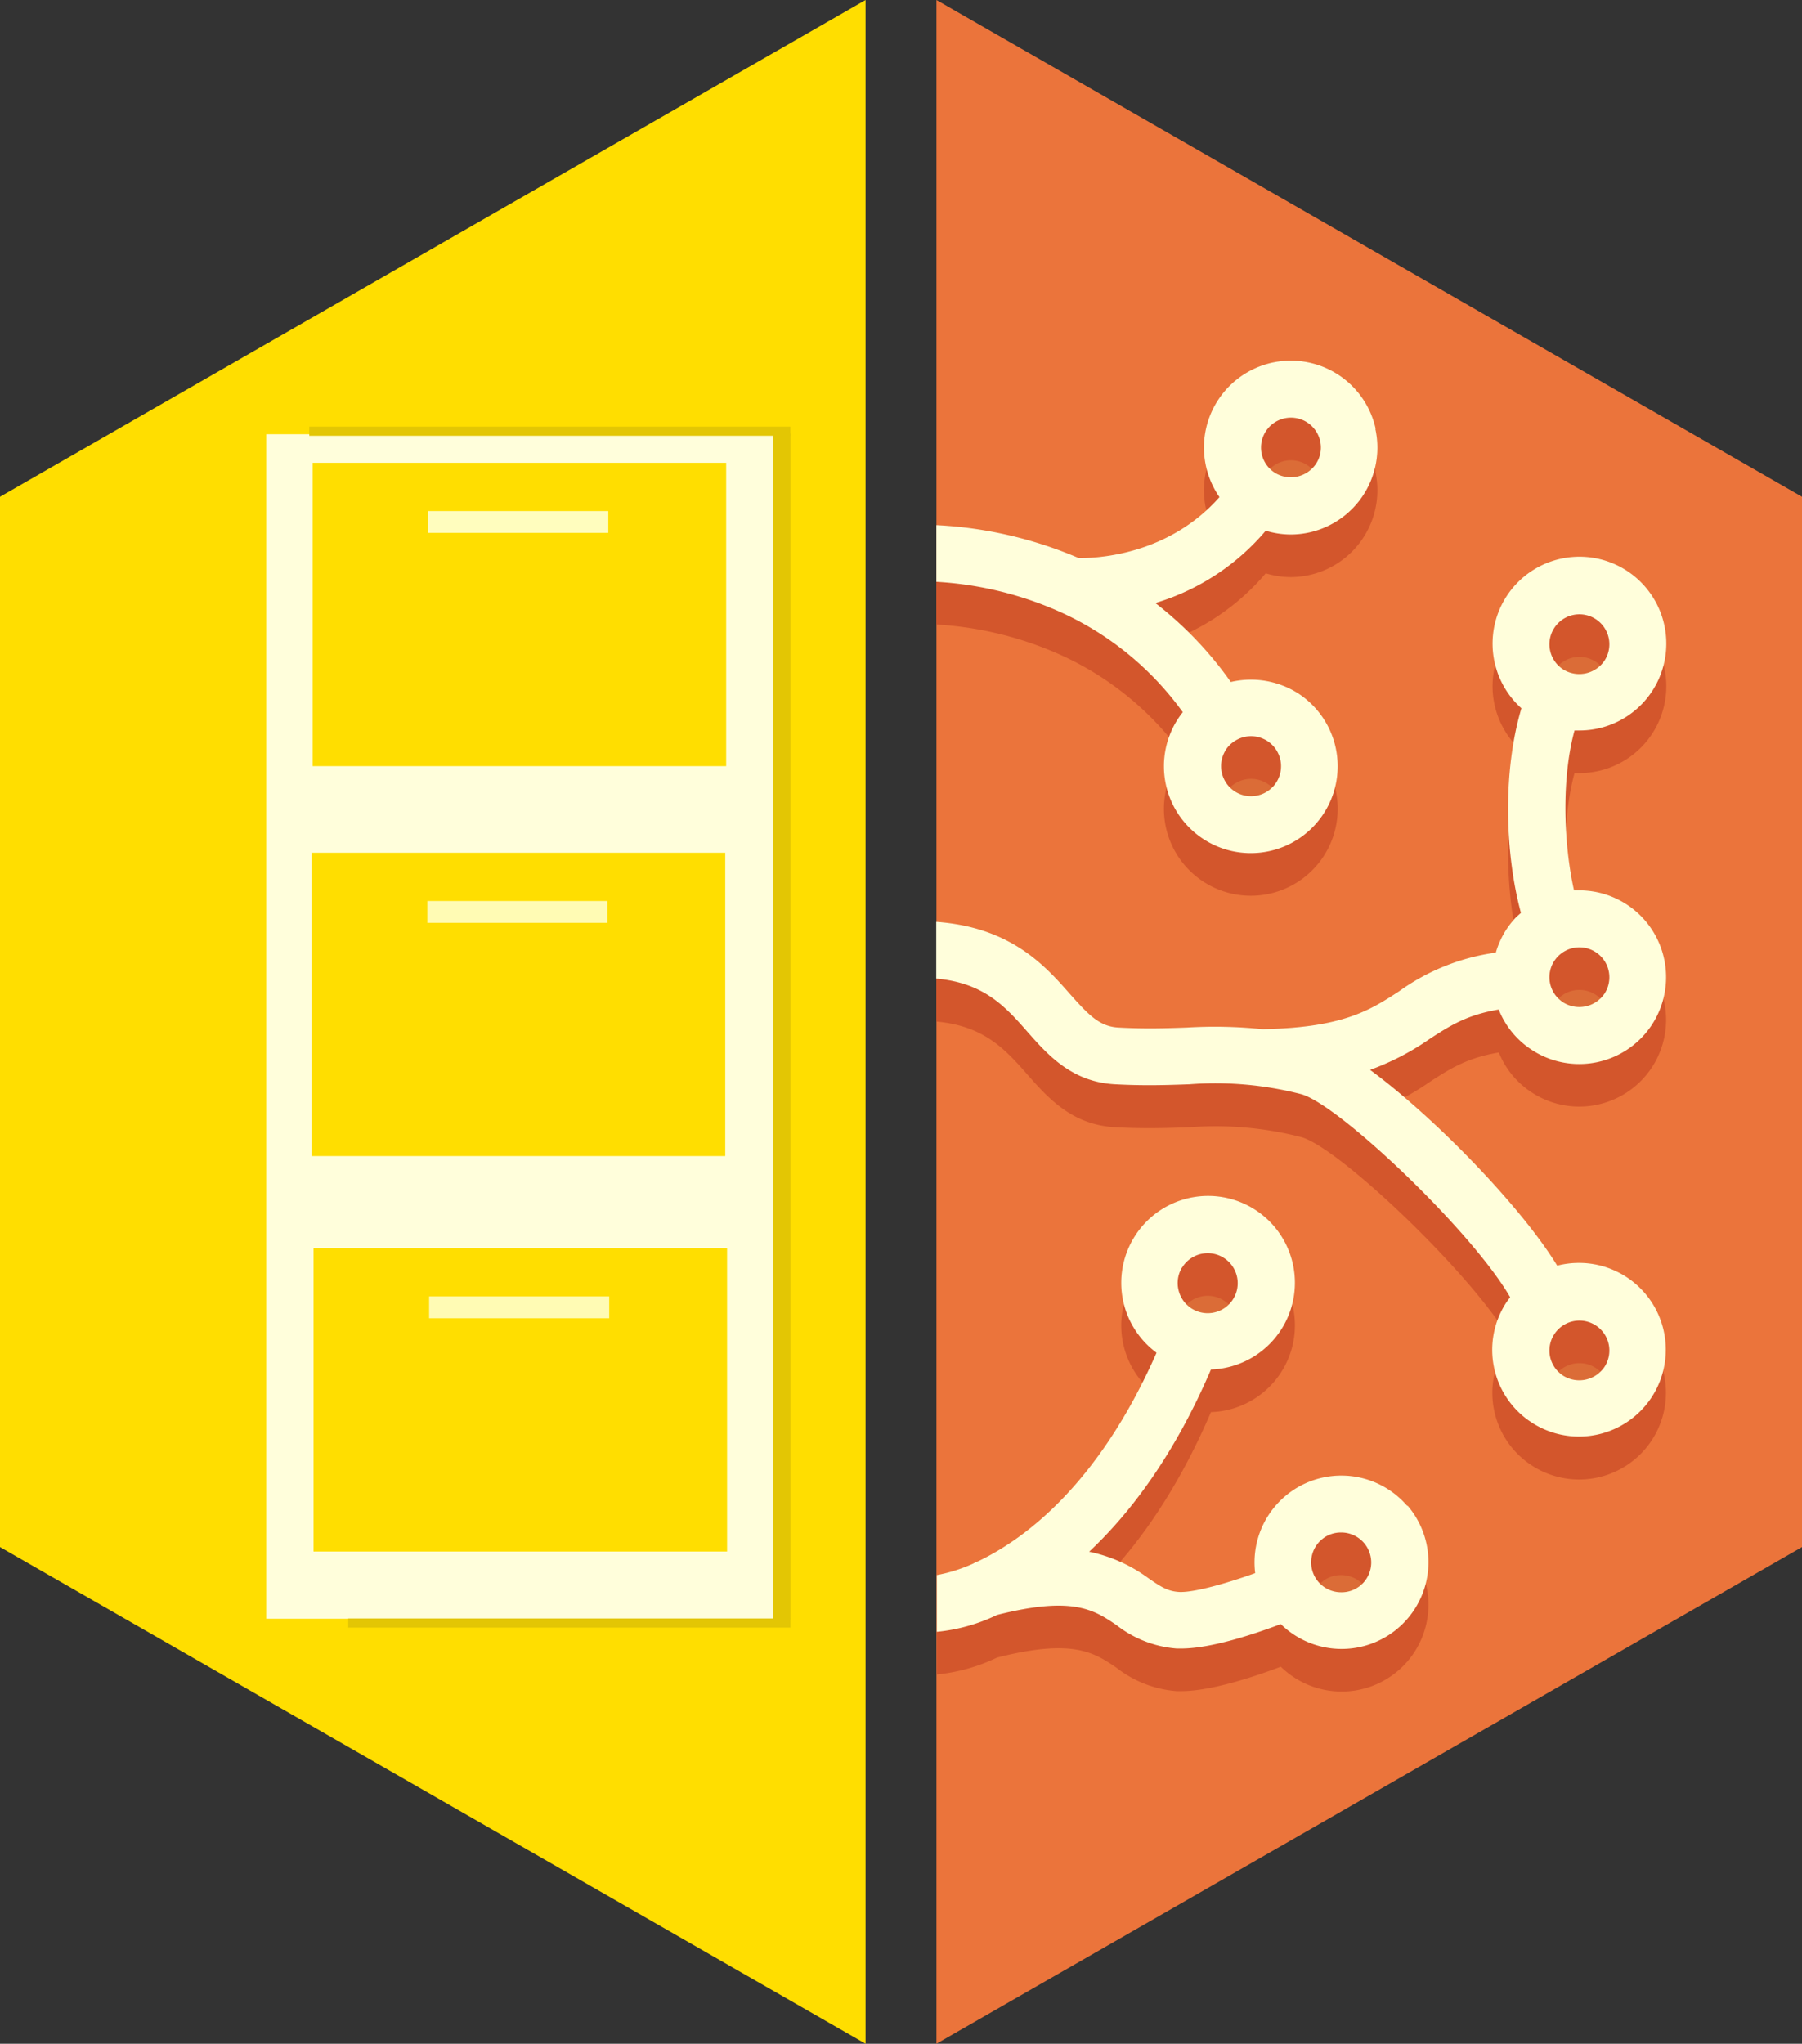 <svg xmlns="http://www.w3.org/2000/svg" viewBox="0 0 255.95 290.21"><rect x="0" y="0" width="255.95" height="290.21" fill="#333333" stroke="none"/><defs><style>.cls-1{fill:#eb743b;}.cls-2{opacity:0.07;}.cls-3{fill:#d3562c;}.cls-4{fill:#fffedb;}.cls-5{fill:#ffde00;}.cls-6{fill:#fffdbe;}.cls-7{fill:#fffdbf;fill-opacity:0.94;}.cls-8{fill:#e3c604;}</style></defs><title>OfficeBrainz</title><g id="Layer_2" data-name="Layer 2"><g id="Layer_1-2" data-name="Layer 1"><g id="g3429"><g id="g3388"><polygon id="polygon3512" class="cls-1" points="133.01 0 133.01 290.21 255.95 219.68 255.95 70.54 133.01 0"/><g id="g3518" class="cls-2"><path id="path3520" d="M167.88,184.88a4.26,4.26,0,1,1-.47,3.23A4.24,4.24,0,0,1,167.88,184.88Zm25.4,45.07a4.2,4.2,0,0,1-2.77,1,4.25,4.25,0,0,1-2.78-7.49,4.19,4.19,0,0,1,2.77-1,4.26,4.26,0,0,1,2.78,7.49Z"/><path id="path3522" d="M151.16,91.92l.43.09Z"/><path id="path3524" d="M174.09,111.36a4.18,4.18,0,0,1,1.36-1.33,4.26,4.26,0,1,1,2.23,7.88,4.24,4.24,0,0,1-2.27-.66A4.29,4.29,0,0,1,174.09,111.36Zm12.86-40.68A4.32,4.32,0,0,1,181.08,72l-.19-.13a4.25,4.25,0,1,1,6.62-4.38A4.18,4.18,0,0,1,186.94,70.68Z"/><path id="path3526" d="M220.74,94.05a4.25,4.25,0,1,1,7.19,4.55,4.32,4.32,0,0,1-5.87,1.32l-.19-.13A4.24,4.24,0,0,1,220.74,94.05Zm0,47.29a4.25,4.25,0,1,1,7.19,4.55,4.32,4.32,0,0,1-5.87,1.31l-.19-.13A4.24,4.24,0,0,1,220.74,141.34Zm0,53a4.25,4.25,0,1,1,7.19,4.55,4.32,4.32,0,0,1-5.87,1.32l-.19-.13A4.24,4.24,0,0,1,220.74,194.35Z"/><path id="path3528" d="M199.88,213.84a12.33,12.33,0,0,0-21.6,9.54c-3.93,1.41-8.58,2.75-10.74,2.68-1.65-.09-2.62-.7-4.48-2a21.59,21.59,0,0,0-8.36-3.72c5.92-5.56,12.11-13.77,17.3-25.87a12.33,12.33,0,1,0-11-18.63,12.34,12.34,0,0,0,3.27,16.25c-8.17,18.58-18.58,26.36-25.32,29.6a4,4,0,0,0-.73.34,22.79,22.79,0,0,1-5.16,1.63v8.06a25.36,25.36,0,0,0,8.56-2.4c10.78-2.73,13.78-.71,16.94,1.43a15.87,15.87,0,0,0,8.59,3.34l.62,0c4.25,0,10.42-2.06,14.15-3.47a12.36,12.36,0,0,0,8.64,3.53h0a12.33,12.33,0,0,0,9.36-20.36Zm-32-33.81a4.26,4.26,0,1,1-.47,3.23A4.24,4.24,0,0,1,167.88,180Zm25.4,45.07a4.2,4.2,0,0,1-2.77,1,4.25,4.25,0,0,1-2.78-7.49,4.19,4.19,0,0,1,2.77-1,4.26,4.26,0,0,1,2.78,7.49Z"/><path id="path3530" d="M151.16,87.07l.43.09Z"/><path id="path3532" d="M195.39,60.87a12.34,12.34,0,1,0-22.18,9.72c-7.35,8.31-17.55,8.69-20,8.65A58.75,58.75,0,0,0,133,74.57v8.05a50,50,0,0,1,17.63,4.3h0A43.51,43.51,0,0,1,168,101.13a12.72,12.72,0,0,0-.77,1.08,12.34,12.34,0,1,0,17-3.85,12.54,12.54,0,0,0-9.41-1.52A52.36,52.36,0,0,0,164.1,85.63a32.94,32.94,0,0,0,15.68-10.27,12.38,12.38,0,0,0,3.57.54,12.34,12.34,0,0,0,12-15Zm-21.3,45.64a4.18,4.18,0,0,1,1.36-1.33,4.26,4.26,0,1,1,2.23,7.88,4.24,4.24,0,0,1-2.27-.66A4.29,4.29,0,0,1,174.09,106.52Zm12.86-40.69a4.32,4.32,0,0,1-5.87,1.32l-.19-.13a4.25,4.25,0,1,1,6.62-4.38A4.18,4.18,0,0,1,186.94,65.83Z"/><path id="path3534" d="M212.92,143.47a12.17,12.17,0,0,0,4.25,5.34l.57.38a12.33,12.33,0,1,0,6.59-22.76c-.25,0-.5,0-.76,0-1.43-6.36-1.85-15.66.07-22.7.23,0,.45,0,.68,0a12.34,12.34,0,1,0-8.36-3.28l.14.12c-2.72,9.11-2.31,20.81-.07,29.06-.29.27-.59.51-.86.8a12.56,12.56,0,0,0-1.28,1.66,12.43,12.43,0,0,0-1.43,3.18,30.65,30.65,0,0,0-13.75,5.5c-4.1,2.67-8,5.18-19.42,5.37a65.81,65.81,0,0,0-10.66-.23c-2.88.1-5.86.21-9.77,0-2.69-.14-4.24-1.78-7-4.89-3.63-4.14-8.5-9.37-18.88-10.12v8.06c6.64.6,9.67,3.81,12.81,7.39,3,3.41,6.4,7.29,12.61,7.62,4.27.23,7.58.1,10.5,0a48.78,48.78,0,0,1,15.83,1.38c5.25,1.3,24.38,19.49,29.77,28.86-.22.29-.44.57-.63.87a12.3,12.3,0,0,0,3.26,16.63l.57.38a12.33,12.33,0,1,0,6.59-22.76,12.45,12.45,0,0,0-3.11.39c-5.16-8.44-17.44-21.07-26.58-27.8a36.73,36.73,0,0,0,8.49-4.41c2.88-1.87,5.27-3.4,9.79-4.16Zm7.82-54.26a4.25,4.25,0,1,1,7.19,4.55,4.32,4.32,0,0,1-5.87,1.32l-.19-.13A4.24,4.24,0,0,1,220.74,89.21Zm0,47.29a4.25,4.25,0,1,1,7.19,4.55,4.32,4.32,0,0,1-5.87,1.31l-.19-.13A4.24,4.24,0,0,1,220.74,136.49Zm0,53a4.25,4.25,0,1,1,7.19,4.55,4.32,4.32,0,0,1-5.87,1.32l-.19-.13A4.24,4.24,0,0,1,220.74,189.5Z"/></g><g id="g3538"><path id="path3540" class="cls-3" d="M199.88,219.89a12.33,12.33,0,0,0-21.6,9.54c-3.93,1.41-8.58,2.75-10.74,2.68-1.65-.09-2.62-.7-4.48-2a21.59,21.59,0,0,0-8.36-3.72c5.92-5.56,12.11-13.77,17.3-25.87a12.33,12.33,0,1,0-11-18.63,12.34,12.34,0,0,0,3.27,16.25c-8.17,18.58-18.58,26.36-25.32,29.6a4,4,0,0,0-.73.34,22.79,22.79,0,0,1-5.16,1.63v8.06a25.36,25.36,0,0,0,8.56-2.4c10.78-2.73,13.78-.71,16.94,1.43a15.87,15.87,0,0,0,8.59,3.34l.62,0c4.25,0,10.42-2.06,14.15-3.47a12.36,12.36,0,0,0,8.64,3.53h0a12.33,12.33,0,0,0,9.36-20.36Zm-32-33.81a4.26,4.26,0,1,1-.47,3.23A4.24,4.24,0,0,1,167.88,186.08Zm25.4,45.07a4.2,4.2,0,0,1-2.77,1,4.25,4.25,0,0,1-2.78-7.49,4.19,4.19,0,0,1,2.77-1,4.26,4.26,0,0,1,2.78,7.49Z"/><path id="path3542" d="M151.16,91.92l.43.09Z"/><path id="path3544" class="cls-3" d="M195.39,66.93a12.34,12.34,0,1,0-22.18,9.72c-7.35,8.31-17.55,8.69-20,8.65A58.75,58.75,0,0,0,133,80.63v8.05A50,50,0,0,1,150.65,93h0A43.51,43.51,0,0,1,168,107.18a12.72,12.72,0,0,0-.77,1.08,12.34,12.34,0,1,0,17-3.85,12.54,12.54,0,0,0-9.41-1.52A52.36,52.36,0,0,0,164.1,91.68a32.94,32.94,0,0,0,15.68-10.27,12.38,12.38,0,0,0,3.57.54,12.34,12.34,0,0,0,12-15Zm-21.3,45.64a4.18,4.18,0,0,1,1.36-1.33,4.26,4.26,0,1,1,2.23,7.88,4.24,4.24,0,0,1-2.27-.66A4.29,4.29,0,0,1,174.09,112.57Zm12.86-40.69a4.32,4.32,0,0,1-5.87,1.32l-.19-.13a4.25,4.25,0,1,1,6.62-4.38A4.18,4.18,0,0,1,186.94,71.88Z"/><path id="path3546" class="cls-3" d="M212.92,149.52a12.17,12.17,0,0,0,4.25,5.34l.57.38a12.33,12.33,0,1,0,6.59-22.76c-.25,0-.5,0-.76,0-1.43-6.36-1.85-15.66.07-22.7.23,0,.45,0,.68,0a12.34,12.34,0,1,0-8.36-3.28l.14.12c-2.72,9.11-2.31,20.81-.07,29.06-.29.27-.59.51-.86.8a12.56,12.56,0,0,0-1.28,1.66,12.43,12.43,0,0,0-1.43,3.18,30.65,30.65,0,0,0-13.75,5.5c-4.1,2.67-8,5.18-19.42,5.37a65.81,65.81,0,0,0-10.66-.23c-2.88.1-5.86.21-9.77,0-2.69-.14-4.24-1.78-7-4.89C148.26,143,143.39,137.8,133,137v8.06c6.64.6,9.67,3.81,12.81,7.39,3,3.41,6.4,7.29,12.61,7.62,4.27.23,7.58.1,10.5,0a48.78,48.78,0,0,1,15.83,1.38c5.25,1.3,24.38,19.49,29.77,28.86-.22.29-.44.57-.63.87a12.3,12.3,0,0,0,3.26,16.63l.57.38a12.33,12.33,0,1,0,6.59-22.76,12.45,12.45,0,0,0-3.11.39c-5.16-8.44-17.44-21.07-26.58-27.8a36.73,36.73,0,0,0,8.49-4.41c2.88-1.87,5.27-3.4,9.79-4.16Zm7.82-54.26a4.25,4.25,0,1,1,7.19,4.55,4.32,4.32,0,0,1-5.87,1.32l-.19-.13A4.24,4.24,0,0,1,220.74,95.25Zm0,47.29a4.25,4.25,0,1,1,7.19,4.55,4.32,4.32,0,0,1-5.87,1.31l-.19-.13A4.24,4.24,0,0,1,220.74,142.54Zm0,53a4.25,4.25,0,1,1,7.19,4.55,4.32,4.32,0,0,1-5.87,1.32l-.19-.13A4.24,4.24,0,0,1,220.74,195.55Z"/></g><path id="path3550" class="cls-4" d="M199.88,213.84a12.33,12.33,0,0,0-21.6,9.54c-3.93,1.41-8.58,2.75-10.74,2.68-1.65-.09-2.62-.7-4.48-2a21.59,21.59,0,0,0-8.36-3.72c5.92-5.56,12.11-13.77,17.3-25.87a12.33,12.33,0,1,0-11-18.63,12.34,12.34,0,0,0,3.27,16.25c-8.17,18.58-18.58,26.36-25.32,29.6a4,4,0,0,0-.73.34,22.79,22.79,0,0,1-5.16,1.63v8.06a25.36,25.36,0,0,0,8.56-2.4c10.78-2.73,13.78-.71,16.94,1.43a15.87,15.87,0,0,0,8.59,3.34l.62,0c4.25,0,10.42-2.06,14.15-3.47a12.36,12.36,0,0,0,8.64,3.53h0a12.33,12.33,0,0,0,9.36-20.36Zm-32-33.81a4.26,4.26,0,1,1-.47,3.23A4.24,4.24,0,0,1,167.88,180Zm25.4,45.07a4.2,4.2,0,0,1-2.77,1,4.25,4.25,0,0,1-2.78-7.49,4.19,4.19,0,0,1,2.77-1,4.26,4.26,0,0,1,2.78,7.49Z"/><path id="path3552" class="cls-4" d="M151.16,87.07l.43.09Z"/><path id="path3554" class="cls-4" d="M195.39,60.87a12.34,12.34,0,1,0-22.18,9.72c-7.35,8.31-17.55,8.69-20,8.65A58.75,58.75,0,0,0,133,74.57v8.05a50,50,0,0,1,17.63,4.3h0A43.51,43.51,0,0,1,168,101.13a12.72,12.72,0,0,0-.77,1.08,12.34,12.34,0,1,0,17-3.85,12.54,12.54,0,0,0-9.41-1.52A52.36,52.36,0,0,0,164.1,85.63a32.94,32.94,0,0,0,15.68-10.27,12.38,12.38,0,0,0,3.57.54,12.34,12.34,0,0,0,12-15Zm-21.3,45.64a4.18,4.18,0,0,1,1.36-1.33,4.26,4.26,0,1,1,2.23,7.88,4.24,4.24,0,0,1-2.27-.66A4.29,4.29,0,0,1,174.09,106.52Zm12.86-40.69a4.32,4.32,0,0,1-5.87,1.32l-.19-.13a4.25,4.25,0,1,1,6.62-4.38A4.18,4.18,0,0,1,186.94,65.83Z"/><path id="path3556" class="cls-4" d="M212.92,143.47a12.17,12.17,0,0,0,4.25,5.34l.57.38a12.33,12.33,0,1,0,6.59-22.76c-.25,0-.5,0-.76,0-1.43-6.36-1.85-15.66.07-22.7.23,0,.45,0,.68,0a12.34,12.34,0,1,0-8.36-3.28l.14.12c-2.72,9.11-2.31,20.81-.07,29.06-.29.27-.59.51-.86.8a12.56,12.56,0,0,0-1.28,1.66,12.43,12.43,0,0,0-1.43,3.18,30.65,30.65,0,0,0-13.75,5.5c-4.1,2.67-8,5.18-19.42,5.37a65.81,65.81,0,0,0-10.66-.23c-2.88.1-5.86.21-9.77,0-2.69-.14-4.24-1.78-7-4.89-3.63-4.14-8.5-9.37-18.88-10.12v8.06c6.64.6,9.67,3.81,12.81,7.39,3,3.41,6.4,7.29,12.61,7.62,4.27.23,7.58.1,10.5,0a48.78,48.78,0,0,1,15.83,1.38c5.25,1.3,24.38,19.49,29.77,28.86-.22.29-.44.57-.63.87a12.3,12.3,0,0,0,3.26,16.63l.57.38a12.33,12.33,0,1,0,6.59-22.76,12.45,12.45,0,0,0-3.11.39c-5.16-8.44-17.44-21.07-26.58-27.8a36.73,36.73,0,0,0,8.49-4.41c2.88-1.87,5.27-3.4,9.79-4.16Zm7.82-54.26a4.25,4.25,0,1,1,7.19,4.55,4.32,4.32,0,0,1-5.87,1.32l-.19-.13A4.24,4.24,0,0,1,220.74,89.21Zm0,47.29a4.25,4.25,0,1,1,7.19,4.55,4.32,4.32,0,0,1-5.87,1.31l-.19-.13A4.24,4.24,0,0,1,220.74,136.49Zm0,53a4.25,4.25,0,1,1,7.19,4.55,4.32,4.32,0,0,1-5.87,1.32l-.19-.13A4.24,4.24,0,0,1,220.74,189.5Z"/></g><g id="g3374"><polygon id="polygon3514" class="cls-5" points="122.94 0 0 70.54 0 219.68 122.94 290.21 122.94 0"/><g id="layer1-1"><rect id="rect5065" class="cls-4" x="37.82" y="61.66" width="72.26" height="168.2"/><rect id="rect5071" class="cls-5" x="44.4" y="65.72" width="58.74" height="43.07"/><rect id="rect5073" class="cls-6" x="60.82" y="72.57" width="25.58" height="3.1"/><rect id="rect5085" class="cls-5" x="44.27" y="121.09" width="58.74" height="43.07"/><rect id="rect5087" class="cls-7" x="60.69" y="127.94" width="25.58" height="3.1"/><rect id="rect5091" class="cls-5" x="44.53" y="177.24" width="58.74" height="43.07"/><rect id="rect5093" class="cls-7" x="60.95" y="184.09" width="25.58" height="3.1"/><rect id="rect5552" class="cls-8" x="43.93" y="60.58" width="68.33" height="1.3"/><rect id="rect5554" class="cls-8" x="109.8" y="61.58" width="2.48" height="168.34"/><rect id="rect5556" class="cls-8" x="49.46" y="229.82" width="62.81" height="1.3"/></g></g></g></g></g></svg>